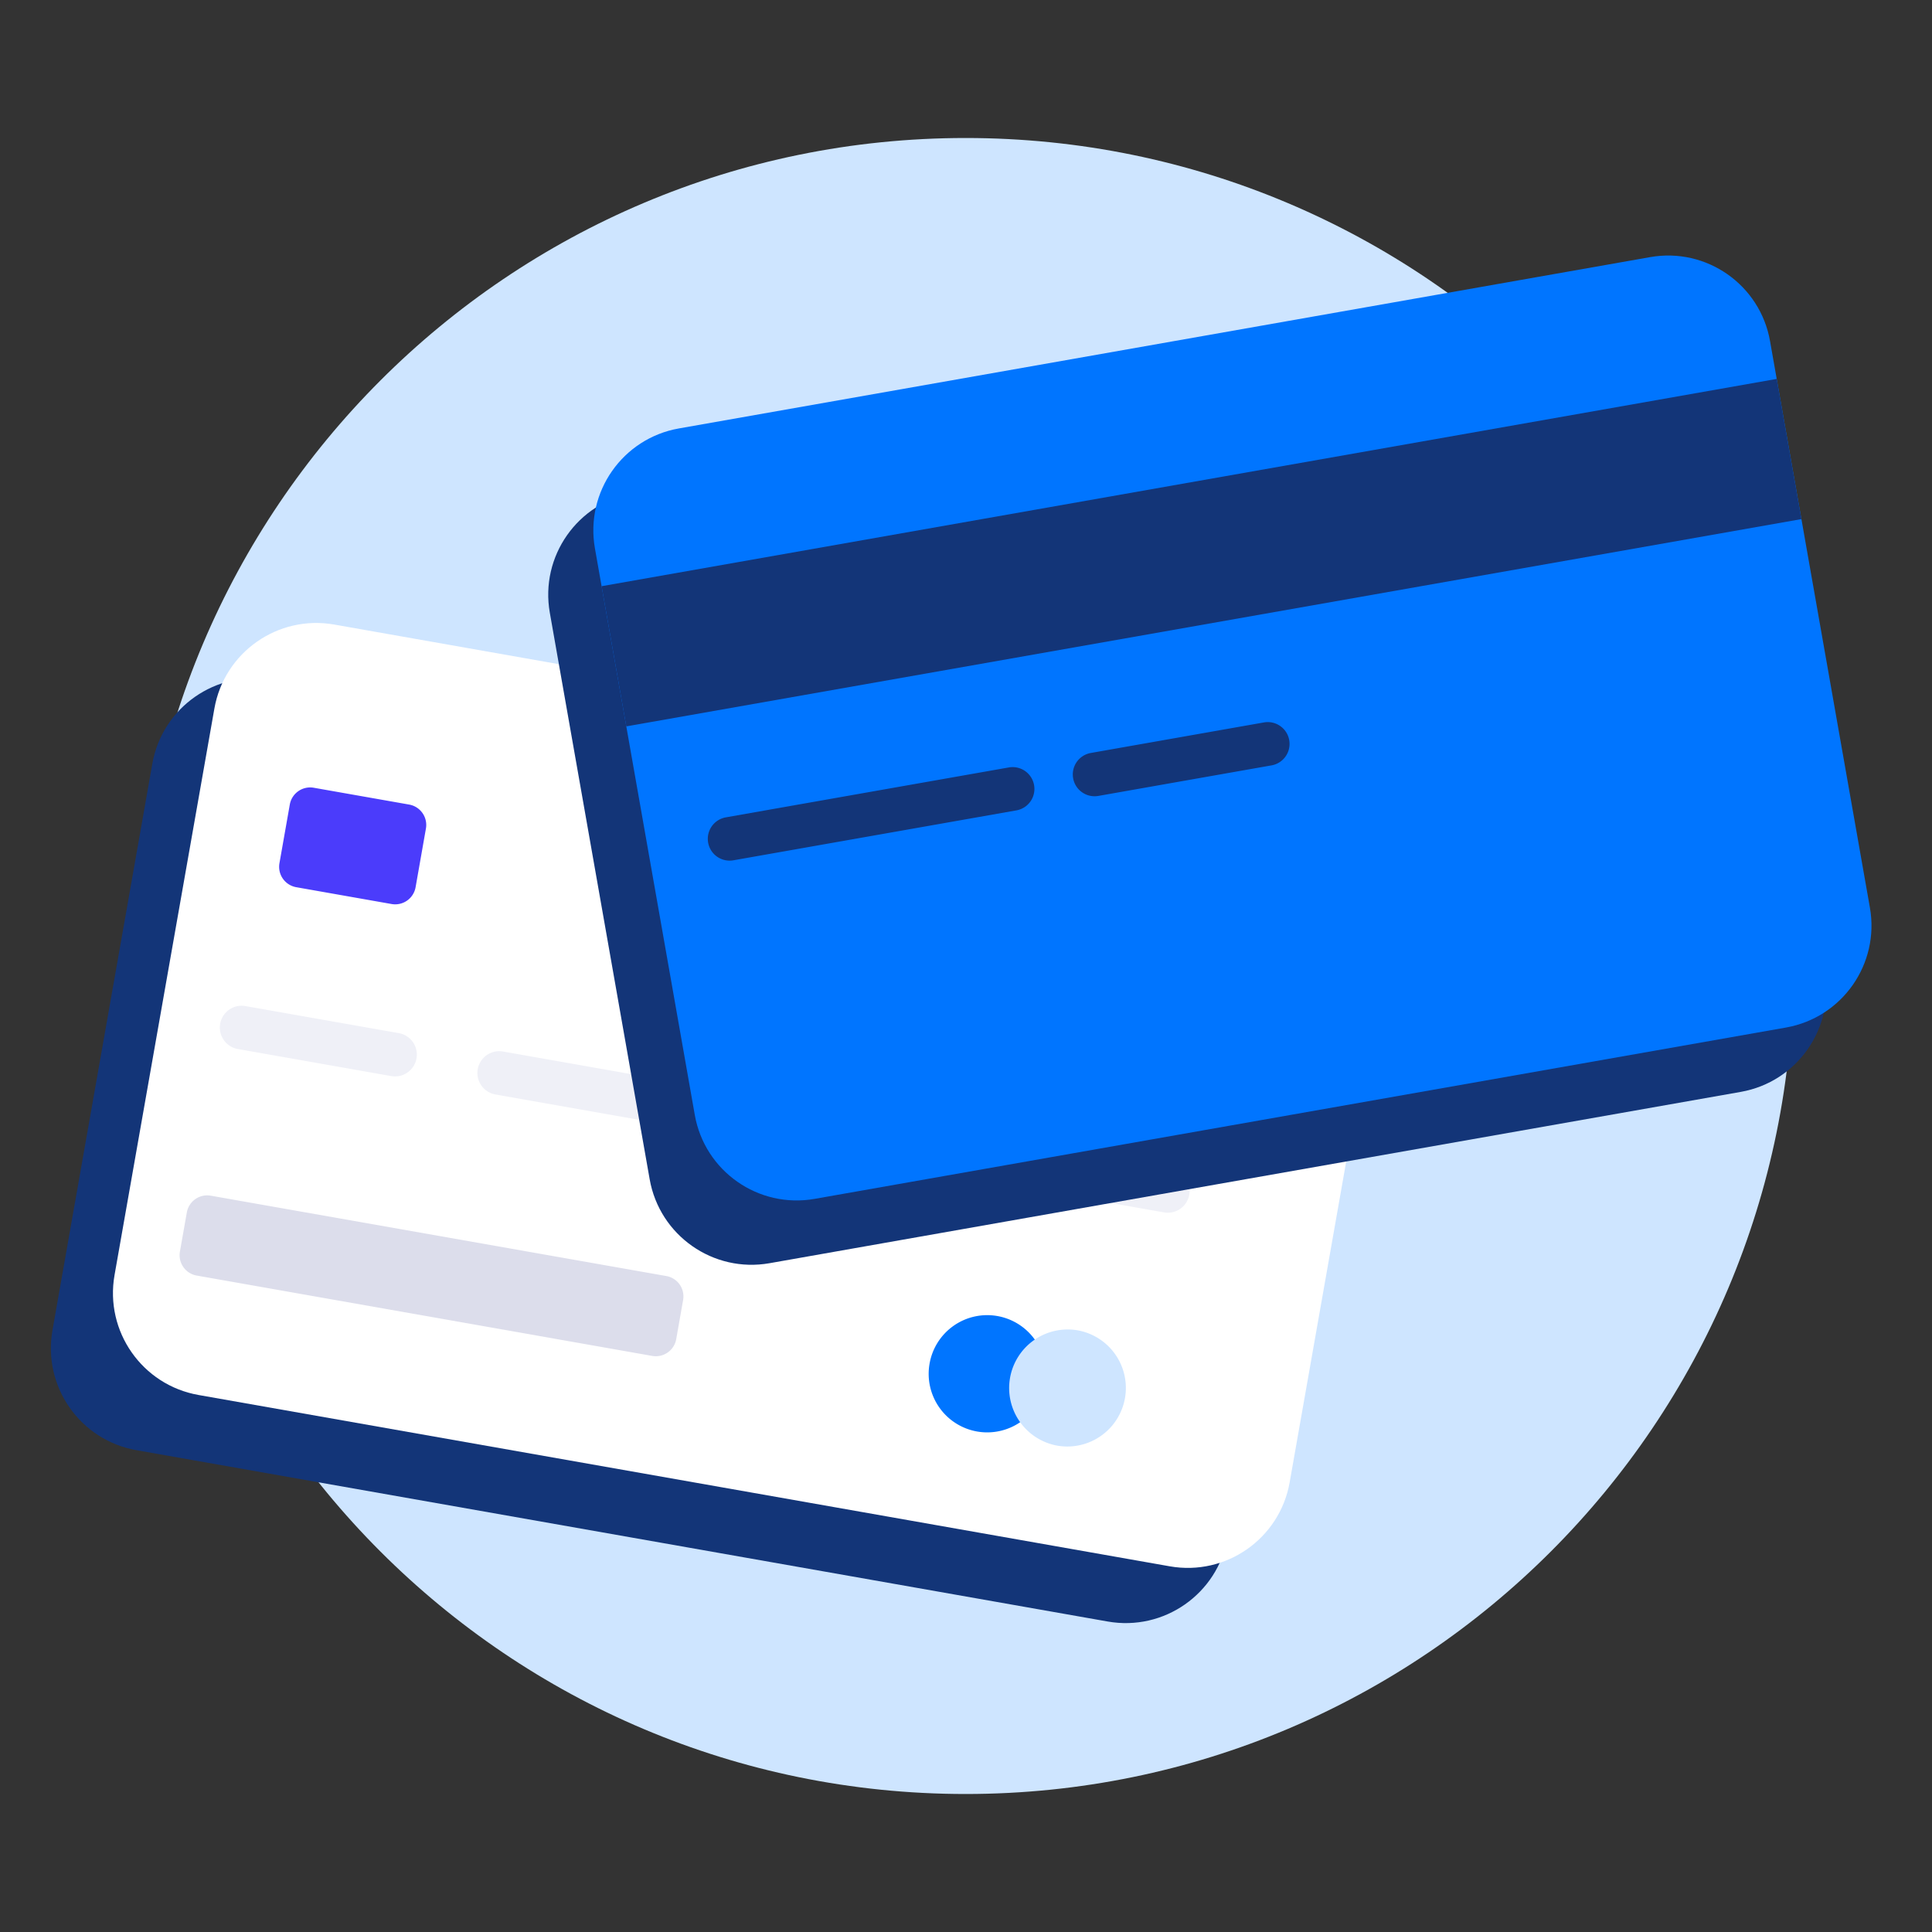 <svg xmlns="http://www.w3.org/2000/svg" width="280" height="280" fill="none"><rect width="100%" height="100%" fill="#333333" stroke="none"/><g clip-path="url(#a)"><path fill="#CEE5FF" d="M139.947 260c66.248 0 119.953-53.726 119.953-120S206.195 20 139.947 20 19.994 73.726 19.994 140s53.705 120 119.953 120Z"/><path fill="#133578" d="M180.214 123.346 39.452 98.516c-8.158-1.44-15.937 4.008-17.375 12.166L7.604 192.794c-1.438 8.158 4.01 15.939 12.168 17.378l140.762 24.829c8.158 1.44 15.937-4.008 17.375-12.166l14.473-82.111c1.438-8.159-4.01-15.939-12.168-17.378Z"/><path fill="#fff" d="M189.21 115.346 48.448 90.516c-8.159-1.439-15.938 4.008-17.376 12.167L16.6 184.794c-1.438 8.159 4.01 15.939 12.168 17.378l140.762 24.83c8.159 1.439 15.938-4.008 17.376-12.167l14.473-82.111c1.438-8.158-4.01-15.939-12.168-17.378Z"/><path fill="#4B3CFB" d="m59.296 116.604-13.82-2.437A2.999 2.999 0 0 0 42 116.6l-1.5 8.504a3 3 0 0 0 2.434 3.476l13.82 2.438a3 3 0 0 0 3.476-2.434l1.498-8.504a3 3 0 0 0-2.433-3.476Z"/><path fill="#DCDDEB" d="M96.568 184.933 30.55 173.288a3 3 0 0 0-3.475 2.433l-1 5.668a3 3 0 0 0 2.435 3.476l66.017 11.645a3 3 0 0 0 3.475-2.433l1-5.668a3 3 0 0 0-2.434-3.476Z"/><path fill="#0075FF" d="M141.6 207.463a8.482 8.482 0 0 0 9.826-6.884 8.482 8.482 0 1 0-16.706-2.947 8.485 8.485 0 0 0 6.88 9.831Z" style="mix-blend-mode:multiply"/><path fill="#CEE5FF" d="M153.263 209.52a8.486 8.486 0 0 0 2.946-16.714 8.482 8.482 0 0 0-9.826 6.883 8.485 8.485 0 0 0 6.88 9.831Z" style="mix-blend-mode:multiply"/><path fill="#EFF0F7" d="m57.8 149.729-22.243-3.923a3.16 3.16 0 0 0-1.097 6.224l22.243 3.923a3.159 3.159 0 0 0 3.66-2.563 3.161 3.161 0 0 0-2.563-3.661ZM95.127 156.315l-22.243-3.924a3.16 3.16 0 0 0-1.097 6.224l22.243 3.924a3.16 3.16 0 0 0 1.097-6.224ZM132.454 162.899l-22.243-3.924a3.161 3.161 0 0 0-1.097 6.224l22.243 3.924a3.16 3.16 0 0 0 1.097-6.224ZM169.78 169.483l-22.243-3.924a3.16 3.16 0 0 0-1.097 6.224l22.243 3.924a3.16 3.16 0 1 0 1.097-6.224Z"/><path fill="#133578" d="M232.612 46.587 91.85 71.417c-8.158 1.44-13.606 9.22-12.168 17.378l14.473 82.111c1.438 8.159 9.217 13.606 17.376 12.167l140.761-24.83c8.159-1.439 13.607-9.219 12.169-17.378l-14.473-82.111c-1.438-8.159-9.218-13.606-17.376-12.167Z"/><path fill="#0075FF" d="M239.151 37.264 98.389 62.093c-8.158 1.438-13.606 9.219-12.168 17.377l14.473 82.112c1.438 8.158 9.217 13.605 17.376 12.166l140.762-24.83c8.158-1.439 13.606-9.219 12.168-17.378L256.527 49.43c-1.438-8.158-9.217-13.606-17.376-12.166Z"/><path fill="#133578" d="M257.493 54.915 87.188 84.956l3.58 20.317 170.306-30.041-3.581-20.317ZM146.22 111.22l-41.042 7.24a3.16 3.16 0 0 0 1.097 6.224l41.042-7.24a3.16 3.16 0 0 0-1.097-6.224ZM183.261 104.686l-25.171 4.44a3.16 3.16 0 0 0-2.563 3.661 3.157 3.157 0 0 0 3.66 2.563l25.171-4.44a3.161 3.161 0 0 0-1.097-6.224Z"/></g><defs><clipPath id="a"><path fill="#fff" d="M5 20h270v240H5z"/></clipPath></defs></svg>